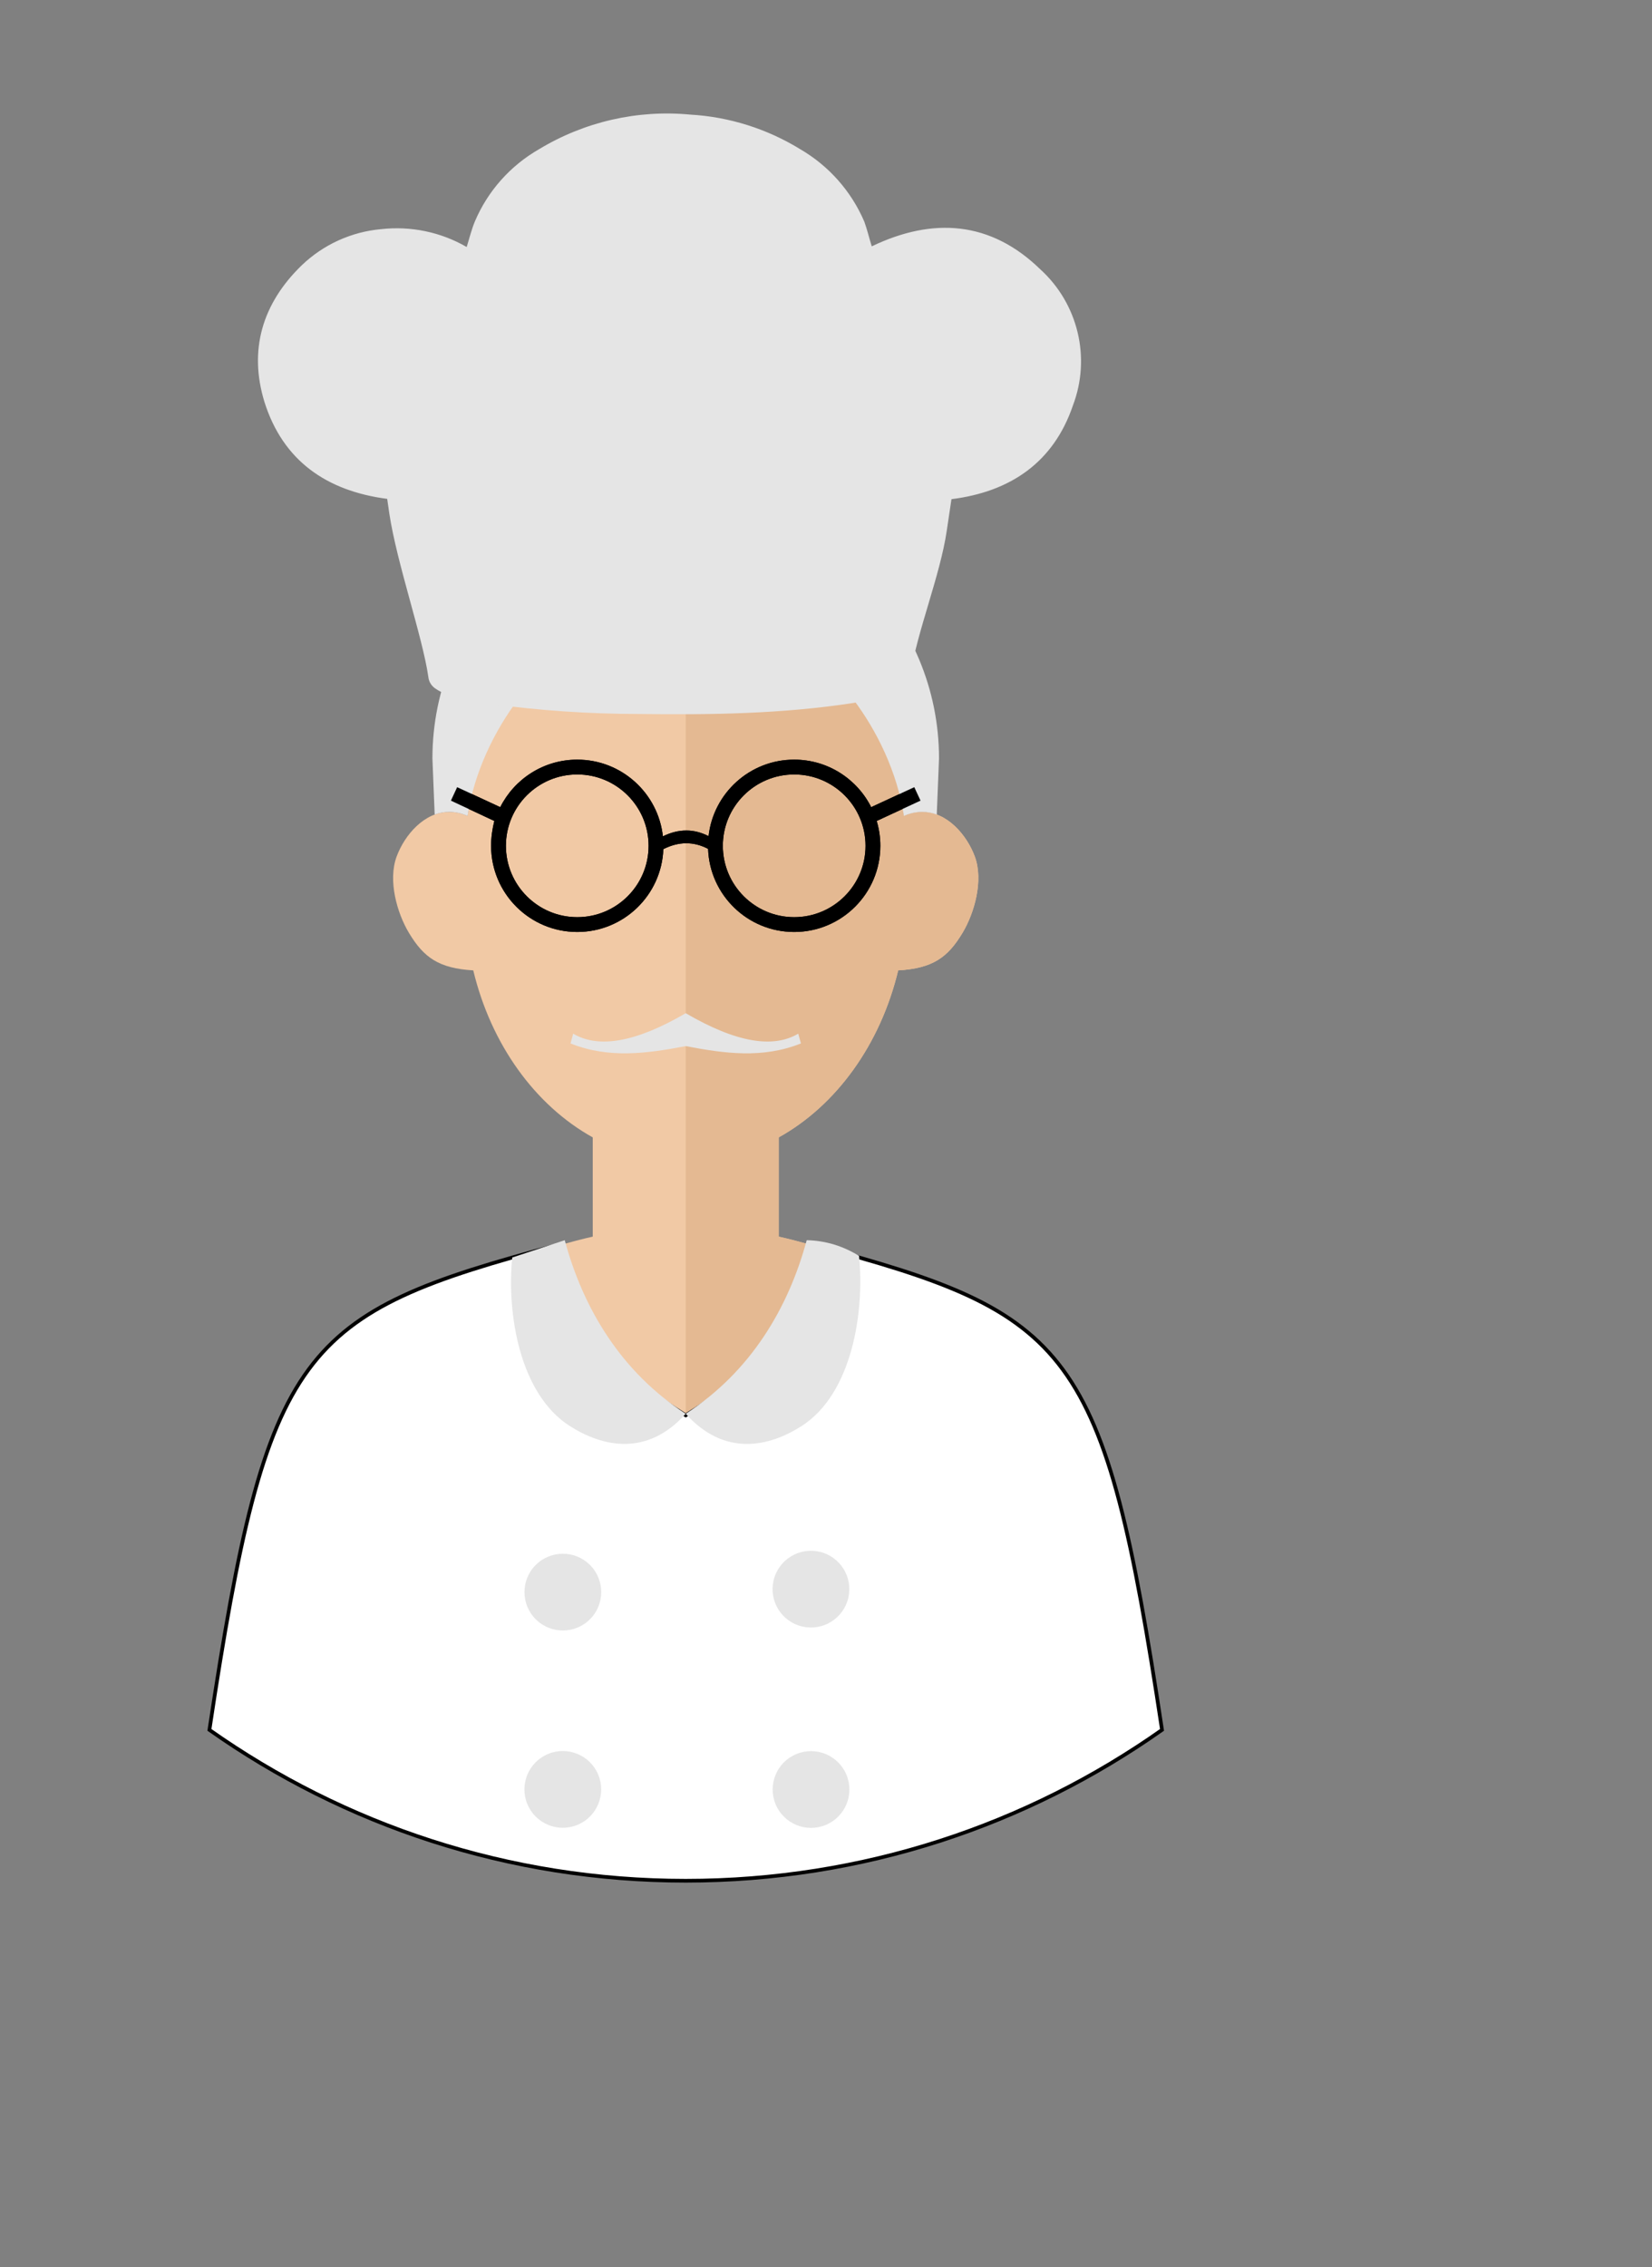 <svg id="svg-persona-chef" xmlns="http://www.w3.org/2000/svg" version="1.1" viewBox="0 0 223 306" stroke-width="0.5" overflow="visible">
<rect x="0" y="0" width="223" height="306" fill="#808080" stroke="none"/>
<defs>
<style>
:root{
--on-000000:#000000;
--on-e4b992:#e4b992;
--on-e5e5e5:#e5e5e5;
--on-f1c9a5:#f1c9a5;
--on-ffffff:#ffffff;
}
</style>
</defs>
<g transform="matrix(1,0,0,-1,-19.164,311.407)">
<svg id="face" stroke-width="0.0">
<svg id="face-left">
<path fill="#f1c9a5" marker-start="none" marker-end="none" d="M 111.728,57.58 C 135.658,57.58 157.838,65.115 176.023,77.94 C 171.279,109.355 167.997,123.432 158.177,131.643 C 152.738,136.268 145.332,138.577 134.373,141.767 C 131.521,142.596 126.711,143.982 124.277,144.51 L 124.278,157.903 C 132.054,162.221 138.002,170.432 140.407,180.443 C 145.044,180.721 147.083,182.158 149.096,185.514 C 150.676,188.148 151.954,192.542 150.754,195.8 C 149.682,198.711 147.022,201.832 143.663,201.832 C 142.799,201.832 141.959,201.638 141.183,201.288 C 138.882,218.286 126.521,231.276 111.728,231.276 C 96.935,231.276 84.574,218.286 82.273,201.288 C 81.497,201.638 80.657,201.832 79.793,201.832 C 76.434,201.832 73.774,198.711 72.702,195.8 C 71.502,192.542 72.78,188.148 74.36,185.514 C 76.373,182.158 78.412,180.721 83.049,180.443 C 85.454,170.432 91.402,162.221 99.178,157.903 L 99.179,144.51 C 96.745,143.982 91.935,142.596 89.083,141.767 C 78.124,138.577 70.718,136.268 65.279,131.643 C 55.459,123.432 52.177,109.355 47.433,77.94 C 65.618,65.115 87.798,57.58 111.728,57.58 Z"/>
</svg>
<svg id="face-right">
<path fill="#e4b992" marker-start="none" marker-end="none" d="M 111.728,57.58 C 135.658,57.58 157.838,65.115 176.023,77.94 C 171.279,109.355 167.997,123.432 158.177,131.643 C 152.738,136.268 145.332,138.577 134.373,141.767 C 131.521,142.596 126.711,143.982 124.277,144.51 L 124.278,157.903 C 132.054,162.221 138.002,170.432 140.407,180.443 C 145.044,180.721 147.083,182.158 149.096,185.514 C 150.676,188.148 151.954,192.542 150.754,195.8 C 149.682,198.711 147.022,201.832 143.663,201.832 C 142.799,201.832 141.959,201.638 141.183,201.288 C 138.882,218.286 126.521,231.276 111.728,231.276 L 111.728,57.58 Z"/>
</svg>
</svg>
<svg id="male-glasses">
<path fill="#000000" marker-start="none" marker-end="none" stroke-linejoin="miter" stroke-linecap="round" stroke-width="0.0" d="M 136.765,202.473 L 142.582,205.168 L 143.423,203.353 L 137.507,200.61 C 137.827,199.548 138,198.421 138,197.256 C 138,190.835 132.79,185.626 126.37,185.626 C 120.086,185.626 114.964,190.613 114.747,196.843 C 112.794,197.867 110.782,197.851 108.707,196.806 C 108.471,190.593 103.356,185.626 97.086,185.626 C 90.666,185.626 85.456,190.835 85.456,197.256 C 85.456,198.421 85.628,199.548 85.89,200.61 L 80.033,203.353 L 80.874,205.168 L 86.691,202.473 C 88.604,206.275 92.542,208.886 97.086,208.886 C 103.074,208.886 108.008,204.354 108.646,198.536 C 110.824,199.598 112.874,199.555 114.812,198.559 C 115.461,204.366 120.389,208.886 126.37,208.886 C 130.914,208.886 134.852,206.275 136.765,202.473 Z M 106.716,197.256 C 106.716,202.571 102.402,206.886 97.086,206.886 C 91.771,206.886 87.456,202.571 87.456,197.256 C 87.456,191.94 91.771,187.626 97.086,187.626 C 102.402,187.626 106.716,191.94 106.716,197.256 Z M 136,197.256 C 136,202.571 131.685,206.886 126.37,206.886 C 121.054,206.886 116.74,202.571 116.74,197.256 C 116.74,191.94 121.054,187.626 126.37,187.626 C 131.685,187.626 136,191.94 136,197.256 Z"
 stroke="#000000"/>
</svg>
<svg id="male-hair">
<path fill="#e5e5e5" marker-start="none" marker-end="none" stroke-width="0.0" d="M 79.793,201.832 C 79.11,201.832 78.457,201.703 77.84,201.473 L 77.536,209.034 C 77.536,228.019 92.855,243.429 111.726,243.429 L 111.728,243.43 L 111.729,243.429 C 130.6,243.429 145.92,228.019 145.92,209.034 L 145.616,201.473 C 144.999,201.703 144.346,201.832 143.663,201.832 C 142.799,201.832 141.959,201.638 141.183,201.288 C 139.346,213.189 130.25,223.584 124.646,224.739 C 118.903,225.922 116.952,222.421 111.728,222.421 C 106.504,222.421 104.553,225.922 98.81,224.739 C 93.206,223.584 84.11,213.189 82.273,201.288 C 81.497,201.638 80.657,201.832 79.793,201.832 Z"/>
</svg>
<svg id="male-hair-mustache">
<path fill="#e5e5e5" marker-start="none" marker-end="none" stroke-width="0.0" d="M 111.728,174.663 C 104.886,170.671 99.907,169.899 96.537,171.903 L 96.177,170.583 C 101.36,168.505 106.545,169.23 111.728,170.223 C 116.911,169.23 122.096,168.505 127.279,170.583 L 126.919,171.903 C 123.549,169.899 118.57,170.671 111.728,174.663 Z"/>
</svg>
<svg id="male-clothing">
<svg id="male-clothing-tunic">
<path fill="#ffffff" marker-start="none" marker-end="none" d="M 47.433,77.94 C 55.243,129.649 59.626,134.081 94.497,143.395 C 97.685,131.328 103.629,125.335 111.728,120.392 C 119.827,125.335 125.771,131.328 128.959,143.395 C 163.829,134.081 168.212,129.649 176.022,77.94 C 157.837,65.115 135.657,57.58 111.728,57.58 C 87.798,57.58 65.618,65.115 47.433,77.94 Z"
 stroke="#000000" stroke-width="0.5"/>
</svg>
<svg id="male-clothing-accessory">
<g id="tmp-430" fill="#e5e5e5" stroke-width="0.0">
<g id="tmp-431">
<path marker-start="none" marker-end="none" d="M 95.397,144.028 C 97.855,134.917 102.942,126.281 111.728,120.605 C 106.509,114.782 100.493,116.13 96.071,118.955 C 89.322,123.266 87.547,134.115 88.31,141.694 L 95.397,144.028 Z"/>
</g>
<g id="tmp-434">
<path marker-start="none" marker-end="none" d="M 128.059,144.028 C 125.601,134.917 120.514,126.281 111.728,120.605 C 116.947,114.782 122.968,116.122 127.385,118.955 C 134.182,123.315 135.887,134.334 135.124,141.913 C 132.984,143.23 130.642,143.973 128.059,144.028 Z"/>
</g>
<svg id="tmp-437" viewBox="0 0 223.46 305.64" fill="#e5e5e5">
<circle cx="95.34" cy="202.88" r="5.19" transform="translate(-128.59 80) rotate(-67.5)"/>
<circle cx="128.91" cy="202.88" r="5.19" transform="translate(-107.86 111) rotate(-67.5)"/>
<circle cx="95.34" cy="231.44" r="5.19" transform="translate(-135.73 0) rotate(-45)"/>
<circle cx="128.91" cy="231.44" r="5.19" transform="translate(-49.73 -99) rotate(-13.28)"/>
</svg>
</g>
</svg>
</svg>
<svg id="male-glasses">
<path fill="#000000" marker-start="none" marker-end="none" stroke-linejoin="miter" stroke-linecap="round" stroke-width="0.0" d="M 136.765,202.473 L 142.582,205.168 L 143.423,203.353 L 137.507,200.61 C 137.827,199.548 138,198.421 138,197.256 C 138,190.835 132.79,185.626 126.37,185.626 C 120.086,185.626 114.964,190.613 114.747,196.843 C 112.794,197.867 110.782,197.851 108.707,196.806 C 108.471,190.593 103.356,185.626 97.086,185.626 C 90.666,185.626 85.456,190.835 85.456,197.256 C 85.456,198.421 85.628,199.548 85.89,200.61 L 80.033,203.353 L 80.874,205.168 L 86.691,202.473 C 88.604,206.275 92.542,208.886 97.086,208.886 C 103.074,208.886 108.008,204.354 108.646,198.536 C 110.824,199.598 112.874,199.555 114.812,198.559 C 115.461,204.366 120.389,208.886 126.37,208.886 C 130.914,208.886 134.852,206.275 136.765,202.473 Z M 106.716,197.256 C 106.716,202.571 102.402,206.886 97.086,206.886 C 91.771,206.886 87.456,202.571 87.456,197.256 C 87.456,191.94 91.771,187.626 97.086,187.626 C 102.402,187.626 106.716,191.94 106.716,197.256 Z M 136,197.256 C 136,202.571 131.685,206.886 126.37,206.886 C 121.054,206.886 116.74,202.571 116.74,197.256 C 116.74,191.94 121.054,187.626 126.37,187.626 C 131.685,187.626 136,191.94 136,197.256 Z"
 stroke="#000000"/>
</svg>
<svg id="male-hat-chef" y="215px" x="54px">
<path fill="#e5e5e5" stroke-width="0.0" d="M0.87,42.13c-2.17,7.05-0.29,13.31,5,18.45c2.92,2.81,6.71,4.54,10.74,4.9c4.01,0.45,8.06-0.39,11.55-2.41 c0.37,1.18,0.65,2.36,1.11,3.46c1.74,4.1,4.78,7.51,8.64,9.73c6.13,3.71,13.29,5.36,20.43,4.68c5.25-0.3,10.35-1.91,14.83-4.66 c3.87-2.25,6.91-5.68,8.67-9.8c0.39-1.08,0.66-2.24,1-3.32c8.25,3.96,16.04,3.43,22.75-3.1c5.11-4.64,6.86-11.94,4.4-18.39 c-2.6-7.63-8.39-11.63-16.39-12.63c-0.21-1.39-0.43-2.84-0.64-4.29c-0.87-5.97-4.13-14-4.79-19.06c-0.05-1.28-0.91-2.39-2.14-2.76 c-1.84-0.6-3.72-1.06-5.63-1.39C70.74,0.05,61-0.08,51.25,0.05c-6.64,0.01-13.28,0.46-19.86,1.36c-2,0.31-3.92,0.83-5.92,1.31 c-0.53,0.17-1.03,0.41-1.49,0.73c-0.57,0.36-0.94,0.96-1,1.63c-0.78,5.39-4.26,15.37-5.26,22c-0.1,0.68-0.19,1.34-0.29,2 C9.24,30.15,3.38,34.22,0.87,42.13z"/>
</svg>
</g>
</svg>